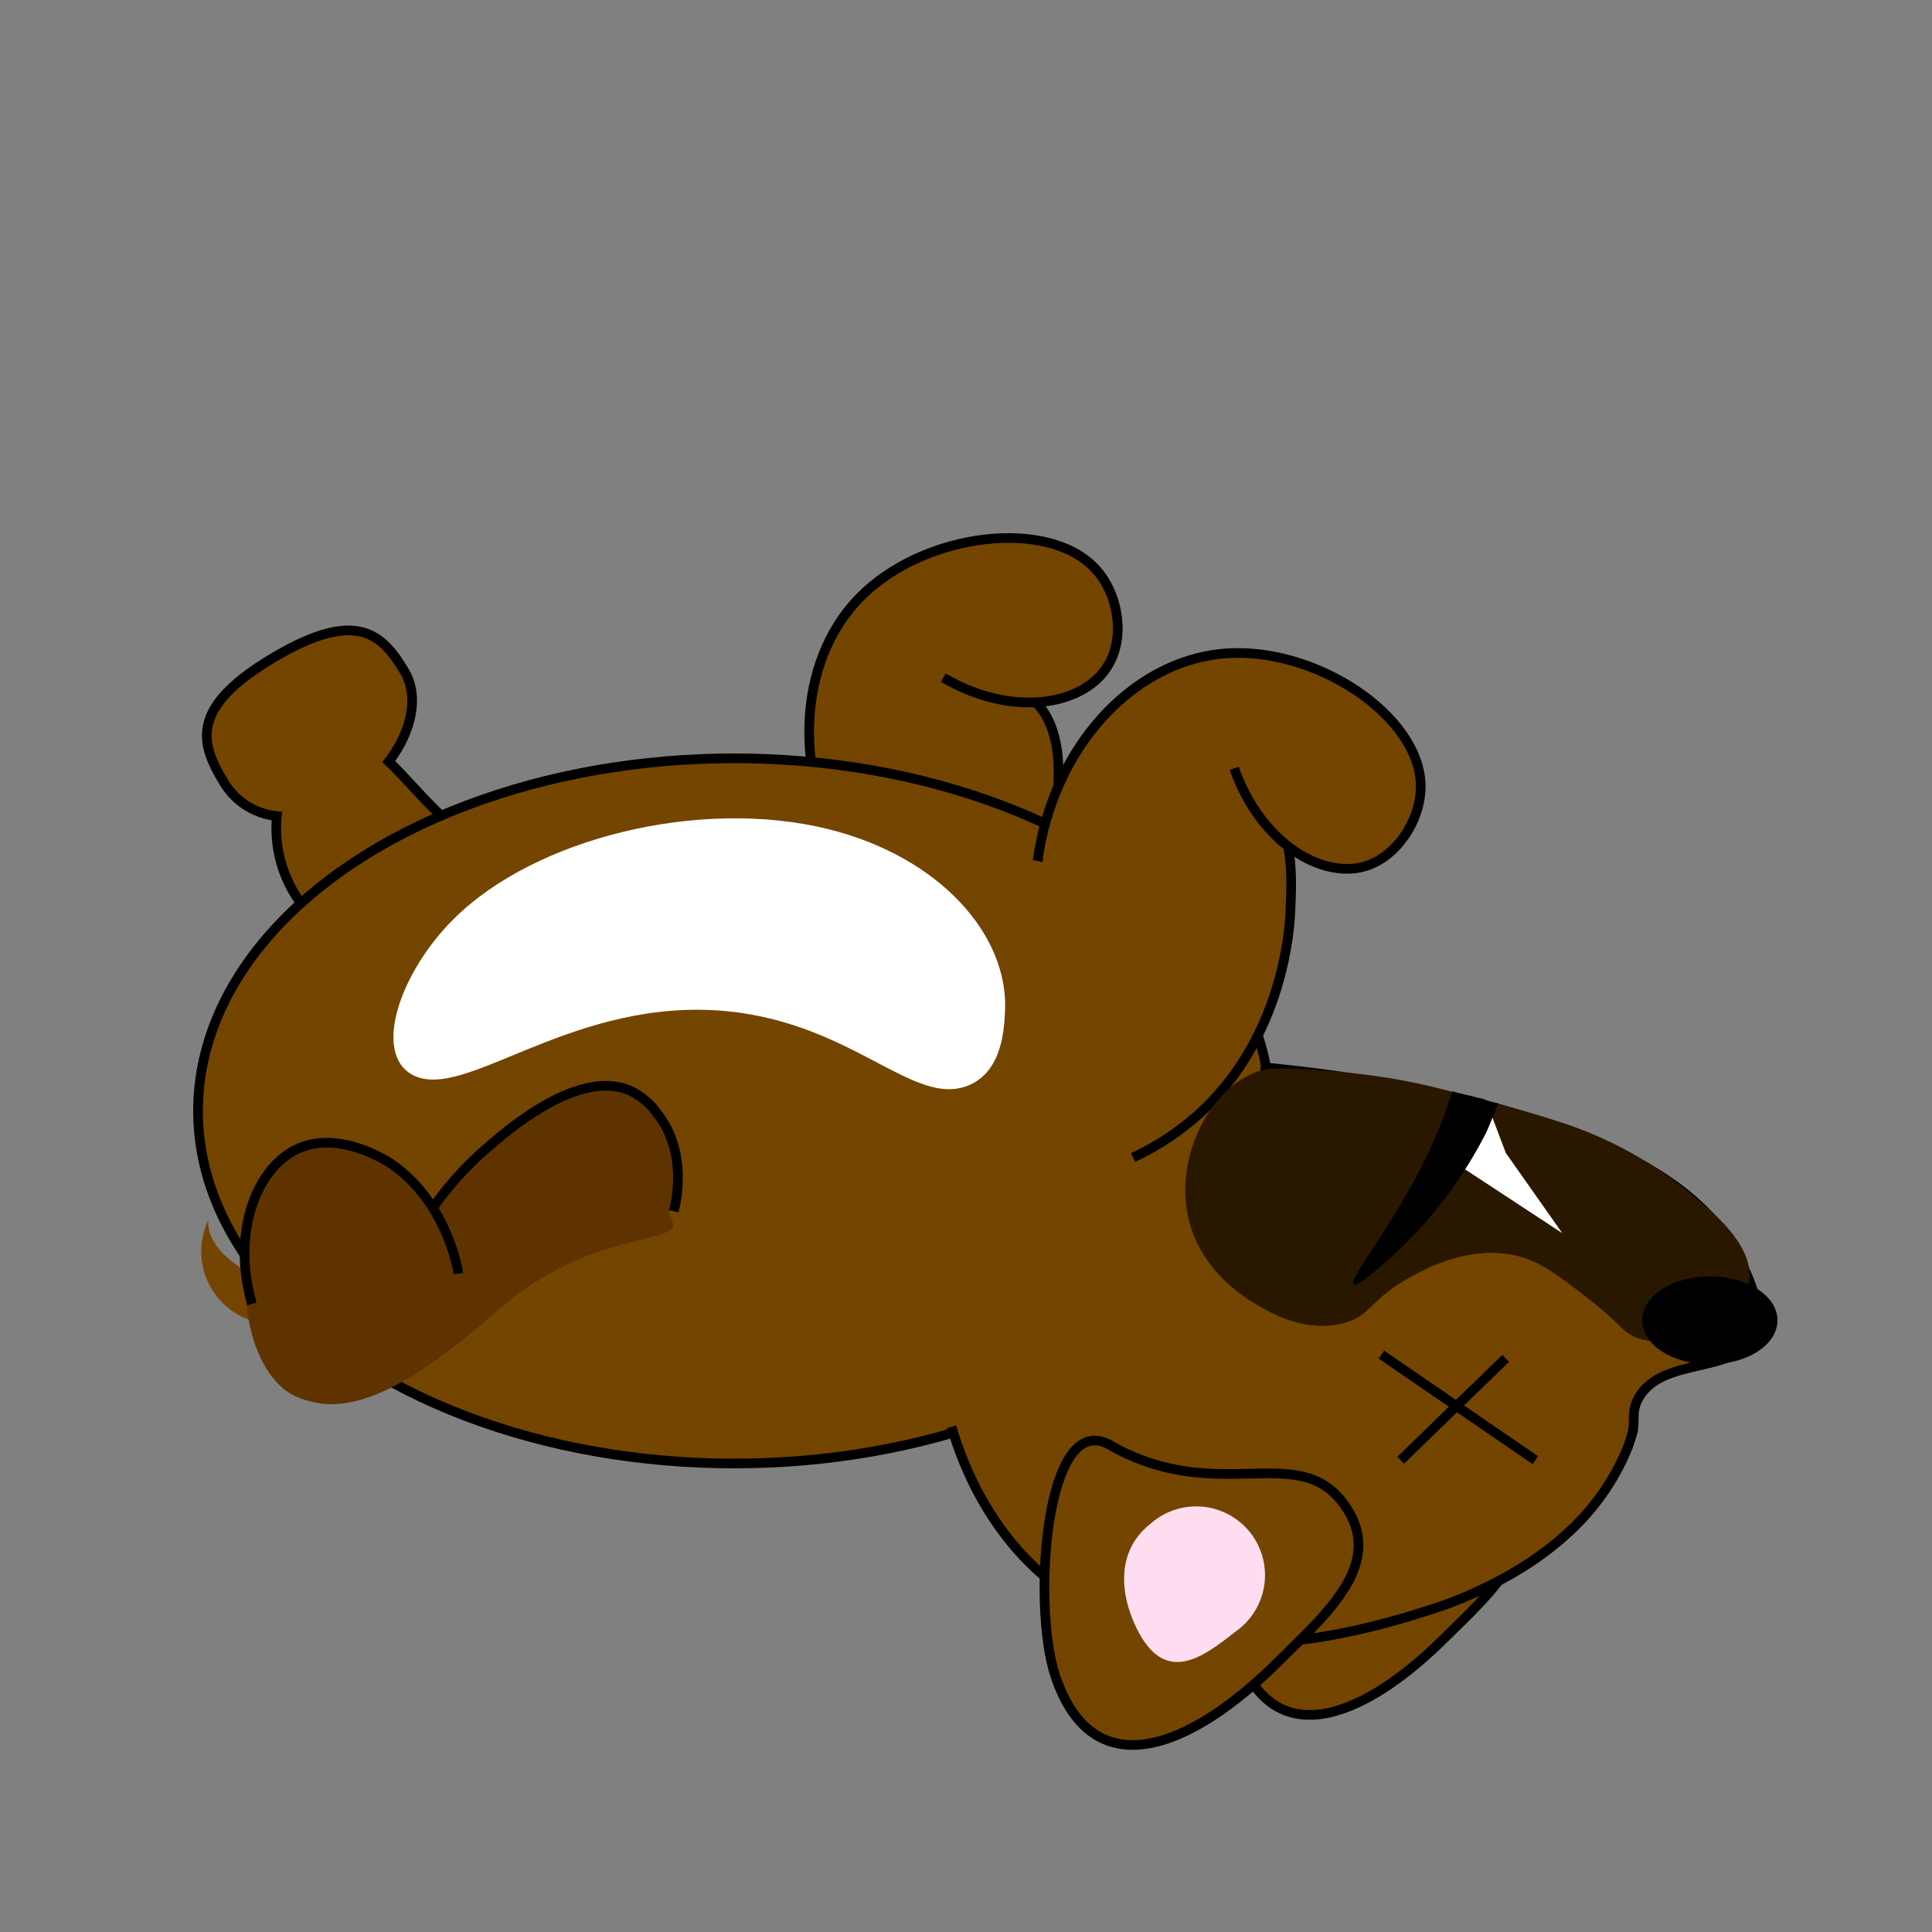 <svg id="Layer_1" data-name="Layer 1" xmlns="http://www.w3.org/2000/svg" width="200" height="200" viewBox="0 0 200 200"><rect x="0" y="0" width="200" height="200" fill="#808080" stroke="none"/><defs><style>.cls-1,.cls-3{fill:#744500;}.cls-1,.cls-5,.cls-6{stroke:#000;stroke-miterlimit:10;}.cls-2{fill:#ffddf1;}.cls-4,.cls-5{fill:#5f3300;}.cls-6,.cls-7{fill:#fff;}.cls-8{fill:#2a1700;}</style></defs><path class="cls-1" d="M40.24,78.84c1.87,1.75,3.89,4.33,6.79,6.85,7.47,6.49,10.07,16.42,0,16.64-4.8.11-9.66-1.67-14.83-7.57a13.13,13.13,0,0,1-3.54-10.28,7.21,7.21,0,0,1-5.56-3.63C20.77,77,19.68,73.37,27.8,68.39c8.94-5.48,11.68-2.86,14,1C43.48,72.05,42.58,75.79,40.24,78.84Z"/><path class="cls-1" d="M104,97.5c6.34-10.93,7.19-21.3,3-25a13.37,13.37,0,0,0-15.37-.42c-4.82,3.4-6.63,11.2-3.37,18.54"/><path class="cls-1" d="M97.65,70.15c7.06,4.13,14.3,2.91,16.88-1,2-2.92,1.32-7.48-1-10.11-4.77-5.5-17.92-4-24.6,2.89-6.43,6.64-7.07,18.54-.72,28.65"/><path class="cls-1" d="M133.26,148.6c10.19,5.86,17.85-.21,22.37,5.55s-1.33,10.69-6,15.33c-8.72,8.69-18.06,12.09-21.61,1.23C125.79,163.84,127,145,133.26,148.6Z"/><path class="cls-2" d="M138,156.47c3-2.33,7.09-2,9.2.66s1.41,6.76-1.56,9.09-6.63,5.2-9.2-.66C135.05,162.45,135,158.8,138,156.47Z"/><ellipse class="cls-1" cx="76" cy="115" rx="55.5" ry="36.5"/><path class="cls-3" d="M35.26,132.48s-2,2.69-8.19-.1-5.49-6.09-5.49-6.09a7.51,7.51,0,1,0,13.68,6.19Z"/><path class="cls-1" d="M117.29,119.82a27.15,27.15,0,0,0,5.4-3.3c10.1-7.94,10.82-20.43,10.89-22.21.17-3.89.35-8.22-2.65-12.1-.38-.49-3.76-4.73-9-5.09-6-.4-12.25,4.4-14.53,12"/><path class="cls-1" d="M127.76,79.54c2.73,7.7,9,11.45,13.52,10.15,3.37-1,5.83-4.87,5.79-8.35C147,74.07,136,66.72,126.41,67.68c-9.21.94-17.37,9.61-19,21.43"/><path class="cls-4" d="M30.81,144.64c-5.8-2.36-7.14-15.1-2.77-18.31,3.14-2.31,6.88,3.44,14.27,2.36,9.56-1.41,12.36-12.13,18.78-11.08,4,.66,7.4,5.62,8.43,8.6.14.4.23.58.16.77-.59,1.71-9.28.85-18.12,8.65C40.05,145.78,34.87,146.3,30.81,144.64Z"/><path class="cls-5" d="M69.75,125.38c.25-1,1.45-6.09-1.71-10.1a7.11,7.11,0,0,0-2.91-2.42c-5.42-2.24-12.85,4.33-15.11,6.32a33.07,33.07,0,0,0-6.69,8.2"/><path class="cls-5" d="M47.46,131.84c-.07-.46-1.21-7.24-6.74-11.21-.95-.68-5.69-3.55-9.79-1.76-4.35,1.9-7,8.66-4.85,16.11"/><path class="cls-1" d="M98.5,147.7c2.68,9.05,7.53,13.77,10,15.8,13.79,11.38,33.32,5.14,40,3,1.05-.34,8.47-2.78,14-8a24.21,24.21,0,0,0,6.06-8.81c.26-.75.47-1.5.47-1.5.23-1.36-.15-2.13.59-3.46,2.34-4.18,9.36-2.54,11.68-6,2-3-1.22-8.41-2.12-9.92-8.57-14.29-42-17.73-48.68-18.35"/><line class="cls-6" x1="143" y1="140.23" x2="158.94" y2="151.16"/><line class="cls-6" x1="155.87" y1="140.61" x2="145" y2="151.16"/><path class="cls-1" d="M114.92,149.6c10.94,6.25,19.21-.32,24,5.85s-1.49,11.48-6.52,16.49C123,181.3,113,185,109.2,173.36,106.82,166,108.22,145.77,114.92,149.6Z"/><path class="cls-2" d="M119.08,157.76a7.12,7.12,0,1,1,8.77,11.18c-3.33,2.61-7.43,5.82-10.41-.86C115.85,164.52,115.75,160.37,119.08,157.76Z"/><path class="cls-7" d="M47,95.1c8.42-8.36,25.45-12.54,38.7-9.28,11.6,2.86,18.72,11,18.34,18.84-.09,1.93-.3,6.2-3.71,7.67-5.88,2.52-12.31-7-26.52-7.76-15.36-.77-25.87,9.51-31.1,6.7C38.55,109.05,41.39,100.64,47,95.1Z"/><path class="cls-8" d="M169.5,138.5c-1.63-.59-1.6-1.37-5-4s-5.05-3.91-7.5-4.5c-5.08-1.23-10,1.63-11.5,2.5-3.74,2.17-3.65,3.77-6.5,4.5-4,1-7.65-1.19-9-2-1.13-.67-5.77-3.45-7-9-1.38-6.25,2.2-13.19,7-15,1.67-.63,4.11-.42,9,0a64.39,64.39,0,0,1,7,1c.83.16,2.73.55,8,2,3.84,1,5.75,1.58,7,2a40.35,40.35,0,0,1,12,6c3.8,2.92,8.93,6.85,8,11S173.52,140,169.5,138.5Z"/><path class="cls-7" d="M155.88,119.35l-1.69-4.46-3.12,5.77,10.66,7Z"/><path d="M140.78,132.16c.35-.63,1-1.58,1.58-2.51a72.17,72.17,0,0,0,7.36-13.56c.31-.79.61-1.6.89-2.47a4.51,4.51,0,0,0,.53.1,4.27,4.27,0,0,0,1,.25,5.6,5.6,0,0,0,1.13.29,4.72,4.72,0,0,0,1,.35c-.29.78-.62,1.57-1,2.42-.13.3-3.44,7.65-11.93,14.64Z"/><path d="M151,114.2h0a6.14,6.14,0,0,0,1.1.26,5.67,5.67,0,0,0,1.1.28c.16.07.33.14.51.2-.24.61-.5,1.23-.79,1.89h0a43.37,43.37,0,0,1-9.95,12.86,72.2,72.2,0,0,0,7.26-13.41c.26-.67.51-1.36.76-2.08m-.66-1.2c-.31,1-.65,1.93-1,2.91-3.75,9.61-10,16.53-9.18,17.06a.21.21,0,0,0,.12,0c.35,0,1.08-.58,1.53-.95a44.85,44.85,0,0,0,12.07-14.82c.34-.77.77-1.8,1.2-3a4.79,4.79,0,0,1-1.54-.46,5.69,5.69,0,0,1-1.15-.28,6.1,6.1,0,0,1-1.1-.26,5.38,5.38,0,0,1-.92-.23Z"/><path d="M177,140.73c-3.59,0-6.51-1.82-6.51-4s2.92-4.05,6.51-4.05,6.51,1.82,6.51,4.05S180.58,140.73,177,140.73Z"/><path d="M177,133.13c3.26,0,6,1.63,6,3.55s-2.75,3.55-6,3.55-6-1.63-6-3.55,2.75-3.55,6-3.55m0-1c-3.87,0-7,2-7,4.55s3.14,4.55,7,4.55,7-2,7-4.55-3.14-4.55-7-4.55Z"/></svg>